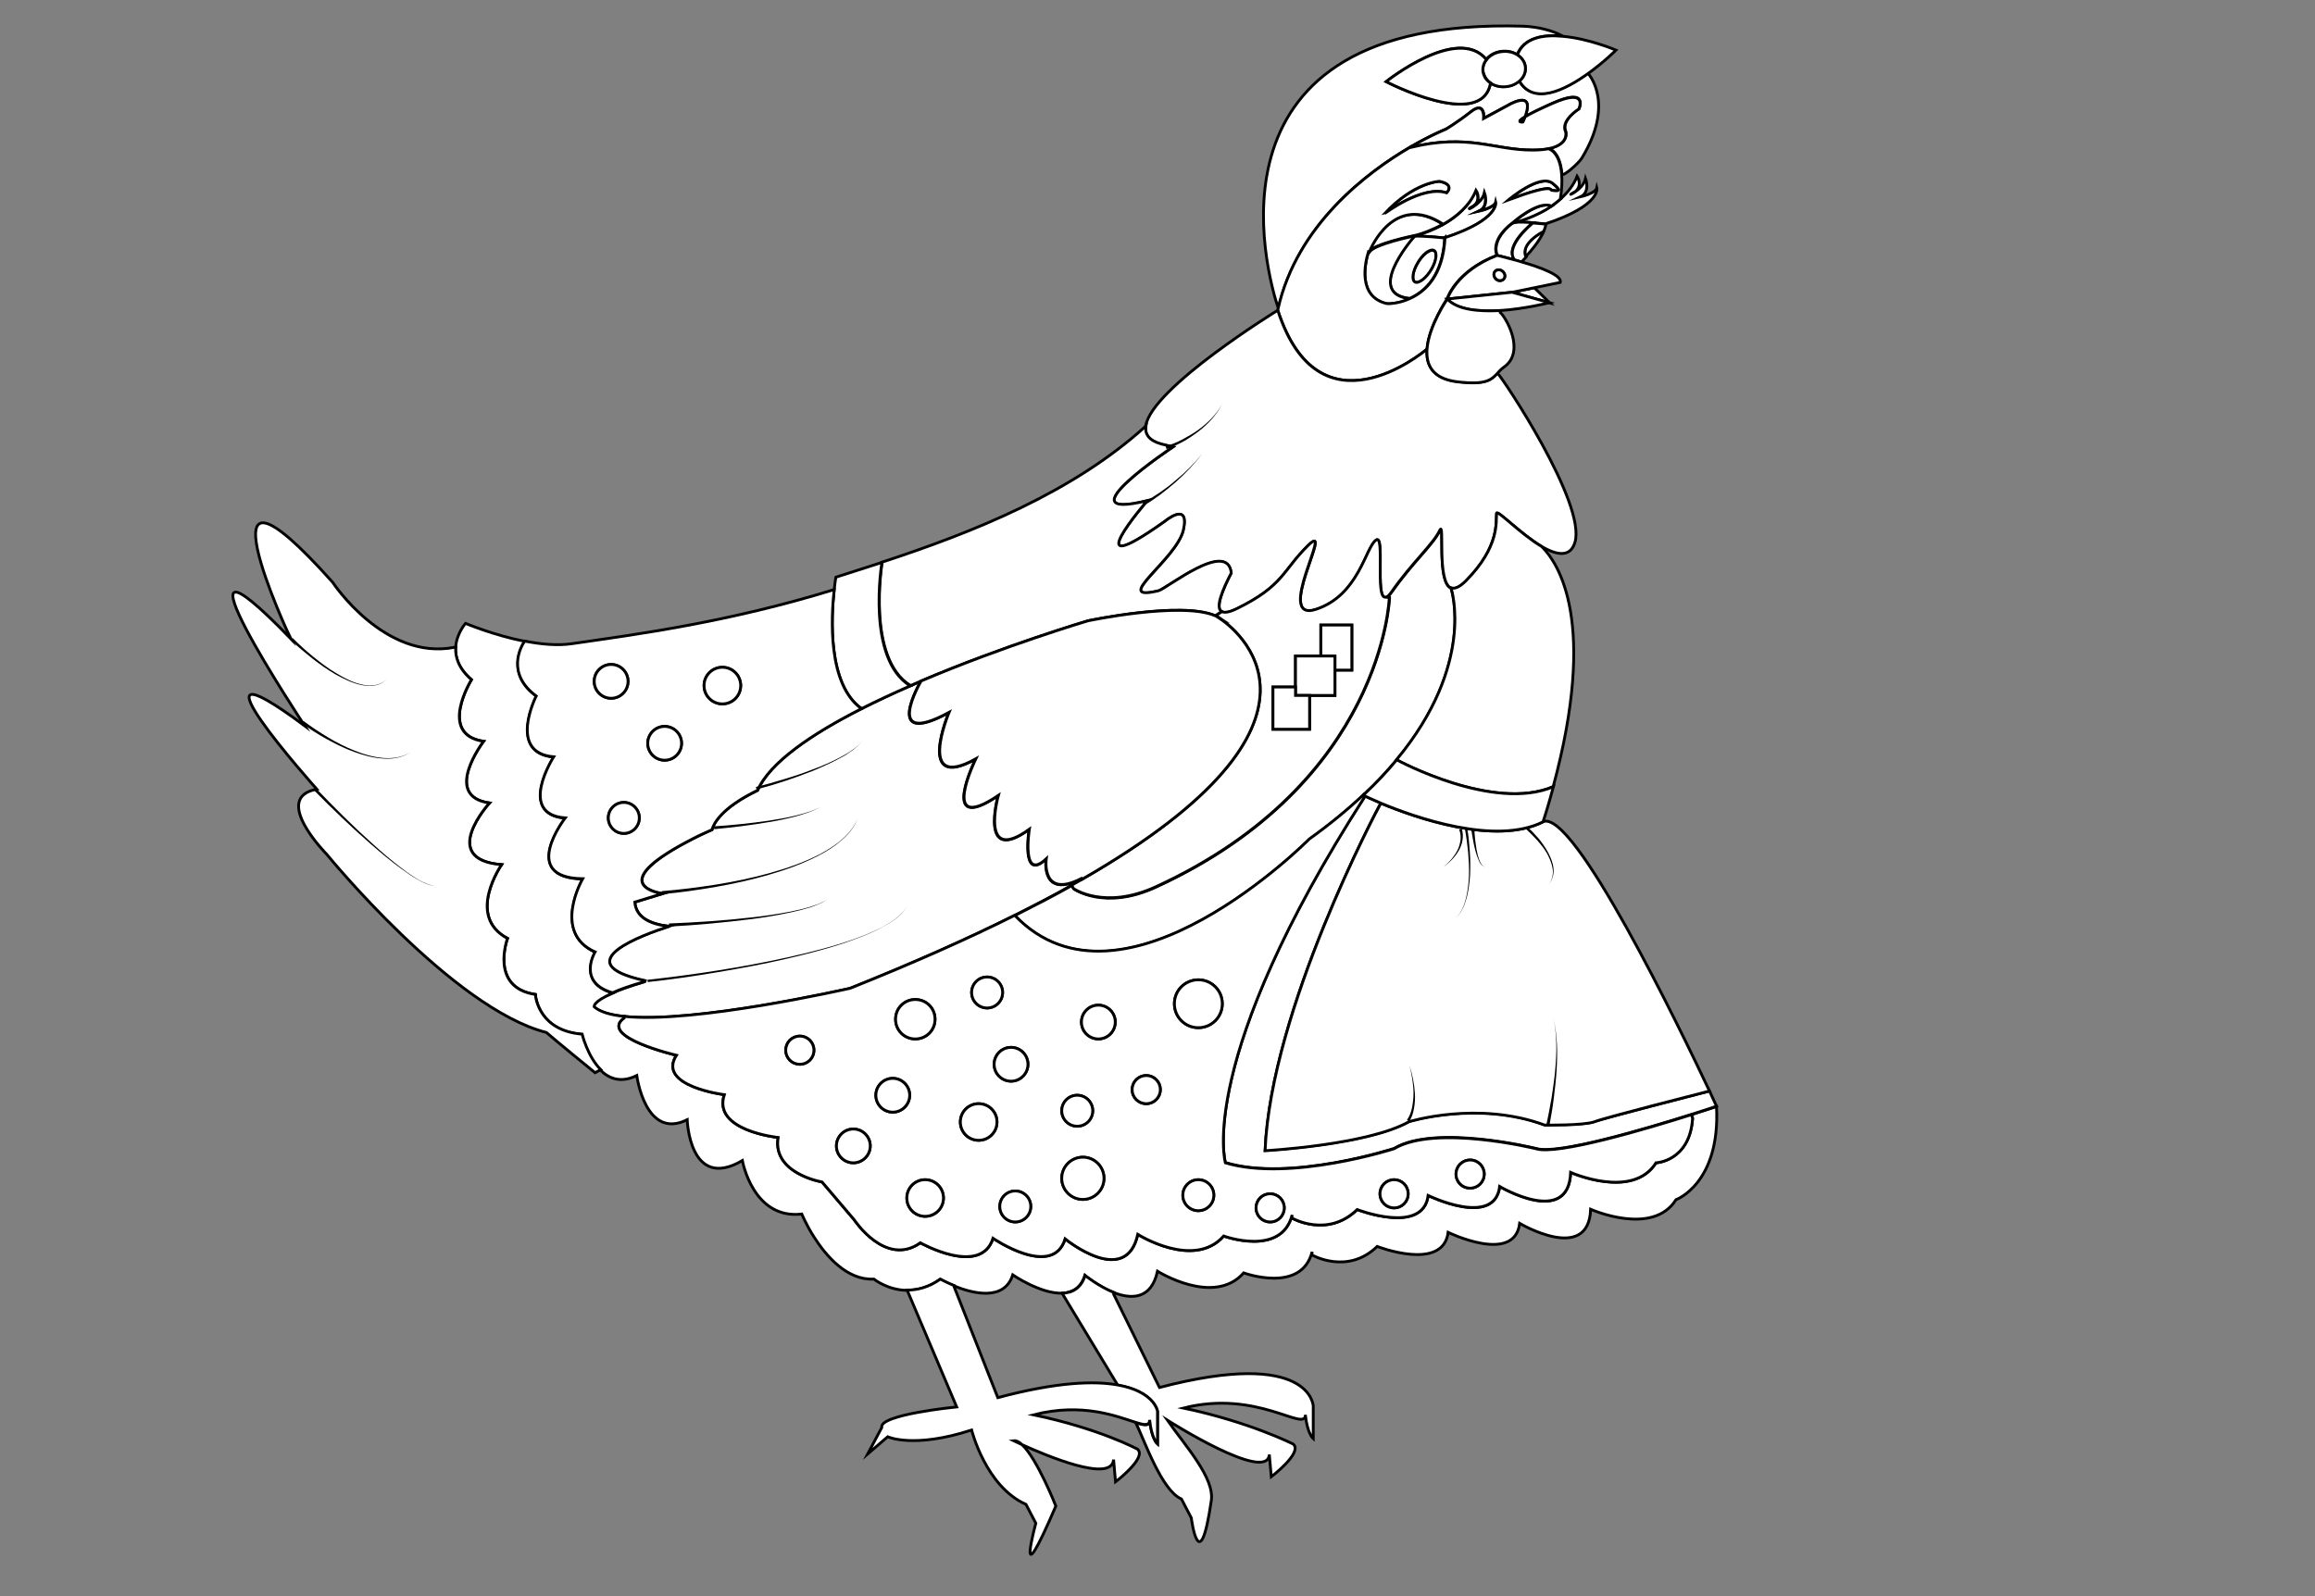 <?xml version="1.0" encoding="utf-8"?>
<!-- Generator: Adobe Illustrator 15.0.0, SVG Export Plug-In . SVG Version: 6.00 Build 0)  -->
<!DOCTYPE svg PUBLIC "-//W3C//DTD SVG 1.1//EN" "http://www.w3.org/Graphics/SVG/1.1/DTD/svg11.dtd">
<svg version="1.1" id="layer_x5F_www.ABC-color.com"
	 xmlns="http://www.w3.org/2000/svg" xmlns:xlink="http://www.w3.org/1999/xlink" x="0px" y="0px" width="822px" height="567px"
	 viewBox="0 0 822 567" enable-background="new 0 0 822 567" xml:space="preserve">
<rect x="0" y="0" width="822" height="567" fill="#808080" stroke="none"/>
<path fill="#FFFFFF" stroke="#000000" stroke-miterlimit="10" d="M541.8,91.1c-2.1-4.8,6.102-8.9,6.102-8.9l0.198,0.1
	C546.6,85.6,543.7,89.1,541.8,91.1L541.8,91.1z"/>
<polygon fill="#FFFFFF" stroke="#000000" stroke-miterlimit="10" points="550.3,107.6 536.9,103.8 544.8,102.2 "/>
<path fill="#FFFFFF" stroke="#000000" stroke-miterlimit="10" d="M544.3,79.1c-2.5-0.2-5.2-0.3-6.6-0.1c1.898-0.5,7.8-2.2,13.3-5.9
	c1.2-0.8,2.3-1.7,3.4-2.7c2.3-2.1,4.398-4.7,5.6-7.8c0,0,1.8,2.7-0.1,4.9c-0.302,0.4-0.7,0.7-1.2,0.9c-3.5,1.9,3.398-0.7,4.3-5
	c0,0,1.8,4.8-1.8,6.5c0,0,5.398-1.2,5.8-3.2c0,0,1.7,6.2-18.2,12.8C549,79.6,546.8,79.3,544.3,79.1z"/>
<path fill="#FFFFFF" stroke="#000000" stroke-miterlimit="10" d="M537.7,79c1.398-0.2,4.2-0.1,6.6,0.1c-0.5,0.4-9.7,7.9-6.8,12.7
	l-0.1,0.4c-3.302-0.9-5.802-1.5-5.802-1.5c-2.198-6.1,5.5-11.5,5.5-11.5s0,0,0.102,0C537.3,79.1,537.5,79.1,537.7,79L537.7,79z"/>
<path fill="#FFFFFF" stroke="#000000" stroke-miterlimit="10" d="M537.1,79.2c0,0,9.102-8.2,13.9-6c-5.5,3.7-11.4,5.4-13.3,5.9l0,0
	c-0.2,0-0.4,0.1-0.5,0.1C537.1,79.2,537.1,79.2,537.1,79.2z"/>
<path fill="#FFFFFF" stroke="#000000" stroke-miterlimit="10" d="M547.9,82.3c0,0-8.2,4.1-6.102,8.9l0.102,0.1
	c-1,1.1-1.7,1.8-1.7,1.8c-1-0.3-1.9-0.6-2.8-0.8l0.1-0.4c-2.8-4.8,6.3-12.3,6.8-12.7c2.5,0.2,4.602,0.4,4.602,0.4
	c-0.102,0.9-0.4,1.8-0.9,2.8L547.9,82.3z"/>
<path fill="#FFFFFF" stroke="#000000" stroke-miterlimit="10" d="M551.3,65.1c4.5,3.6,0.5,2.5-0.3,2.5s1.1-2.7-15.4,3.4
	C535.6,71.1,546.8,61.5,551.3,65.1z"/>
<path fill="#FFFFFF" stroke="#000000" stroke-miterlimit="10" d="M512.9,84.5c0,0-7.602-0.8-10.7-0.6c0.1-0.1,0.1-0.1,0.1-0.1l0,0
	c0.2,0,0.4-0.1,0.7-0.2c0.1,0,0.1,0,0.1,0c2.102-0.6,5.602-1.8,9.2-3.8l0,0c4.602-2.6,9.4-6.5,11.7-12.1c0,0,1.8,2.7-0.1,4.9
	c-0.301,0.4-0.7,0.7-1.2,0.9c-3.5,1.9,3.399-0.7,4.3-5c0,0,1.8,4.8-1.8,6.5c0,0,5.399-1.2,5.8-3.2c0,0,1.7,6.2-18,12.7H512.9z"/>
<path fill="#FFFFFF" stroke="#000000" stroke-miterlimit="10" d="M491.6,75.9c10.4-11.2,19.5-11.5,19.5-11.5
	c5.7,1.1,2.602,4.1,2.602,4.1C505.1,65.6,491.6,75.9,491.6,75.9z"/>
<path fill="#FFFFFF" stroke="#000000" stroke-miterlimit="10" d="M486,89.5c0.4-1,8.7-21.3,26.2-9.9v0.1l0,0
	c-3.602,2-7.102,3.2-9.2,3.8c0,0,0,0-0.1,0C501.6,83.8,487.7,86.6,486,89.5z"/>
<path fill="#FFFFFF" stroke="#000000" stroke-miterlimit="10" d="M509.1,89c1.4,0.6,1,3.6-0.8,6.7c-1.8,3.1-4.398,5.1-5.8,4.5
	c-1.4-0.6-1-3.6,0.8-6.7S507.7,88.4,509.1,89z"/>
<path fill="#FFFFFF" stroke="#000000" stroke-miterlimit="10" d="M508.3,95.6c1.8-3.1,2.102-6.1,0.8-6.7c-1.398-0.6-4,1.4-5.8,4.6
	c-1.8,3.1-2.1,6.1-0.8,6.7C503.8,100.8,506.5,98.7,508.3,95.6z M502.1,83.9c3.2-0.2,10.7,0.6,10.7,0.6c0.102,0,0.102,0,0.2-0.1
	c-0.7,13.4-6.9,19.1-12.4,21.6C484.8,104.4,500.5,85.8,502.1,83.9z"/>
<path fill="#FFFFFF" stroke="#000000" stroke-miterlimit="10" d="M541.5,41.5c1.1-3,2.4-8.2-4.8-4.8l-9.8,5.3c0,0,0.5-6.3-4.5-2.4
	c-5,4-8.9,6.2-8.9,6.2s-5.3,2.1-12.7,6.4c-15.398,9-40.2,27.7-46.898,57.4C449.6,96.6,424.3,5.9,540.8,9.3
	c5.4,0.2,10.602,1.6,14.102,3.5c-7-0.6-13.802,0.6-16.2,6.6c-2-1.3-4.7-1.6-7.3-0.8c-1.5,0.5-2.802,1.4-3.7,2.5
	C517.6,8.7,492.2,29,492.2,29s33.7,17.5,37,0.7l0.1-0.2c2,1.3,4.7,1.7,7.3,0.8c1.102-0.4,2.102-0.9,2.802-1.6
	c5.1,8.6,16.198,3.2,24.398-2.7c0.5,0.5,9.602,10.8-2.1,30.1c-1.3,2.1-6.7,6.7-7.102,5.8l0,0c-0.6-8.1-4.5-9.1-4.5-9.1v-0.1
	c7.302-1.6,5.9-6,5.9-6c-1.9-4,4.7-8.1,4.7-8.1s3.5-7.7-9.3-2C546.1,39,543.1,40.5,541.5,41.5z"/>
<path fill="#FFFFFF" stroke="#000000" stroke-miterlimit="10" d="M541.5,41.5c-3.6,2.2-0.8,1.8-0.8,1.8S541.1,42.6,541.5,41.5
	c1.6-1,4.6-2.5,9.8-4.8c12.9-5.7,9.3,2,9.3,2s-6.6,4.1-4.698,8.1c0,0,1.398,4.4-5.9,6c-1.5,0.3-3.4,0.5-5.7,0.5
	c-13.6,0.1-22.8-6-43.6-0.9v-0.1C508.1,48,513.4,45.9,513.4,45.9s3.899-2.3,8.899-6.2c5-4,4.5,2.4,4.5,2.4l9.8-5.3
	C543.9,33.3,542.6,38.5,541.5,41.5z"/>
<path fill="#FFFFFF" stroke="#000000" stroke-miterlimit="10" d="M540.7,43.3c0,0-2.8,0.3,0.8-1.8C541.1,42.6,540.7,43.3,540.7,43.3
	z"/>
<path fill="#FFFFFF" stroke="#000000" stroke-miterlimit="10" d="M554.9,12.9c9.3,0.8,18.898,4.9,18.898,4.9s-4.3,4.3-9.898,8.3
	c-8.2,5.9-19.302,11.4-24.4,2.7c2-1.7,2.7-4.3,1.7-6.6c-0.5-1.1-1.4-2-2.4-2.7C541.1,13.4,547.9,12.2,554.9,12.9z"/>
<path fill="#FFFFFF" stroke="#000000" stroke-miterlimit="10" d="M237.4,329L237.4,329c-7-0.9-11.6-3.4-12-8.6c0,0,3.5-1.102,9.8-3
	c-3.5-0.602-19.3-4.102,11-19.602c2.2-1.1,4.4-2.199,6.6-3.1c0.5-2,3.1-7.602,16.2-14l0,0c4.3-9.9,19.1-20,36.9-29
	c5.6-2.8,11.4-5.6,17.3-8.1c1.2-0.5,2.5-1.1,3.7-1.6v0.1c0,0-14,24,10,11c0,0-12,28.5,9.5,16.5c0,0-13.5,27.5,8,13
	c-0.2,0.7-6.7,24.799,11,12c0,0-3,19,6,10.5c0,0-2,14.5,12.5,7l0.199,0.301c-1.199,0.699-2.399,1.398-3.699,2.1
	c-6.2,3.5-12.9,7-20.301,10.7C343.7,333.4,324.4,342,301.7,351.1l0,0c-1.5,0.301-55.4,12.601-80.3,9.899
	c-4.9-0.5-8.6-1.601-10.7-3.399c0,0-0.7-1.801,6.6-4.899c2.7-1.101,6.4-2.5,11.5-4l0.1-0.3C200,341.9,229.3,331.6,237.4,329z"/>
<path fill="#FFFFFF" stroke="#000000" stroke-miterlimit="10" d="M515.3,208.9v0.3c0,0,8.9,26.6-19.398,60.7
	c-3.302,4-7.2,8.2-11.7,12.4c-5.5,5.2-11.9,10.5-19.3,15.8c0,0-66.301,67.102-104.602,27.102c7.3-3.7,14.101-7.2,20.3-10.7l0.7,1.2
	c0,0,10.9,7.8,29.101-0.602c80.8-37.1,83-102.8,83-102.8l-1.5-0.1c0.6,0,1.3-0.6,2.398-2.1c7.2-10.3,14.602-16.7,17-21.7
	C513.1,184.3,510,206.9,515.3,208.9z"/>
<path fill="#FFFFFF" stroke="#000000" stroke-miterlimit="10" d="M501.6,84c-0.198,0-0.398,0.1-0.5,0.1
	C501.2,84.1,501.4,84,501.6,84z M502.3,83.8L502.3,83.8c-0.2,0.1-0.398,0.1-0.6,0.2c0.1,0,0.3,0,0.5,0
	c-1.602,1.8-17.4,20.5-1.4,22.1c-4.5,2-8.5,1.8-8.5,1.8c-10.2-2.5-7.7-14.1-6.398-18.4l0.3,0.1l0,0c1.7-2.9,15.6-5.7,16.898-6
	C502.7,83.7,502.5,83.7,502.3,83.8z"/>
<path fill="#FFFFFF" stroke="#000000" stroke-miterlimit="10" d="M551,67.6c0.8,0,4.8,1.1,0.3-2.5S535.6,71,535.6,71
	C552.1,64.9,550.3,67.6,551,67.6z M500.7,106c5.5-2.5,11.7-8.2,12.398-21.6c19.7-6.5,18-12.7,18-12.7c-0.398,2-5.8,3.2-5.8,3.2
	c3.602-1.7,1.8-6.5,1.8-6.5c-0.898,4.3-7.8,6.9-4.3,5c0.5-0.3,0.8-0.6,1.2-0.9c1.9-2.2,0.1-4.9,0.1-4.9
	c-2.3,5.6-7.1,9.5-11.698,12.1v-0.1c-17.5-11.4-25.802,8.9-26.2,9.9l0,0l-0.3-0.1c-1.302,4.2-3.802,15.9,6.398,18.4
	C492.2,107.9,496.2,108.1,500.7,106z M506.7,124c-1.7,1.4-38.2,31.7-53-13.8c0-0.2,0.1-0.4,0.1-0.5l0,0
	c6.7-29.7,31.5-48.4,46.9-57.4v0.1c20.7-5.1,29.898,1,43.6,0.9c2.3,0,4.2-0.2,5.7-0.5v0.1c0,0,3.9,1,4.5,9.1
	c0.2,2.2,0.1,4.9-0.4,8.3l0.2,0.2c-1.1,1-2.3,1.9-3.398,2.7c-4.802-2.2-13.9,6-13.9,6s-7.8,5.4-5.5,11.5
	c-14.7,5.6-17.7,15.5-17.7,15.5S507.3,115.8,506.7,124z M513.7,68.5c0,0,3.1-3-2.602-4.1c0,0-9.1,0.3-19.5,11.5
	C491.6,75.9,505.1,65.6,513.7,68.5z"/>
<path fill="#FFFFFF" stroke="#000000" stroke-miterlimit="10" d="M190.1,353.2c-16.4-2.4-9.9-19.9-9.9-19.9
	c-14.9-7.899-2.1-26.2-2.1-26.2c-22.7-1.8-4.3-21.898-4.3-21.898c-17-2.4-2.1-21.9-2.1-21.9c-16.3-2.4-4.3-21.9-4.3-21.9
	c-4.7-4-5.9-8.1-5.6-11.5c0.3-4.9,3.5-8.5,3.5-8.5s9.9,4.2,21.1,6.4l0,0c-1.3,2-6.7,11.5,4.1,19.5c0,0-10.3,20.2,6.2,21.6
	c0,0-13.1,20.4,4.1,21.701c0,0-16.6,21.199,6.2,21.601c0,0-11.1,19,4.4,26c0,0-6.6,10.8,6.2,14.5l0,0c-7.4,3.2-6.6,4.899-6.6,4.899
	c2.1,1.801,5.8,2.899,10.7,3.399l-0.1,0.601c-9.2,6.699,18.6,13.199,18.6,13.199c-7.1,10.9,17,14,17,14
	c-4.3,12.8,19.1,15.2,19.1,15.2c-2.1,12.8,15.6,15.8,15.6,15.8l11.4,13.4c0,0,11.2,16.898,23.5,8.2c0,0,21.5,12.1,25.8-1.602
	c0,0,21.2,14.5,25.601,0.2c0,0,21.6,17.6,25.8-1.6c0,0,20,12.6,30.5,0.6c0,0,20.5,7.5,24.3-7.5l-0.1,1.1c0,0,12.6,7.302,23.2-3
	c0,0,23.398,9.102,25.198-5c0,0,23.602,11.602,25.4-3.198c0,0,24.5,14.6,25.2-5c0,0,22,9.8,30.3-3.4c0,0,11.9-0.5,13-15.8
	l-0.4-1.301c5.4-1.699,8.9-2.899,8.9-2.899c1.4,27.4-14.4,33.101-14.4,33.101c-8.3,13.199-30.3,3.399-30.3,3.399
	c-0.7,19.5-25.2,5-25.2,5c-1.8,14.7-25.398,3.2-25.398,3.2c-1.8,14.1-25.2,5-25.2,5c-10.602,10.3-23.2,3-23.2,3l0.101-1.102
	c-3.801,15-24.301,7.5-24.301,7.5c-10.6,12-30.6-0.6-30.6-0.6c-2.2,10.1-9.3,10-15.5,7.6c-5.5-2.1-10.3-6.1-10.3-6.1
	c-1.4,4.5-4.5,6.1-8,6.3c-7.7,0.3-17.601-6.5-17.601-6.5c-3,9.5-14.3,6.602-20.899,3.9c-2.9-1.2-4.9-2.3-4.9-2.3
	c-4.2,3-8.2,3.898-11.8,3.898c-6.9-0.1-11.7-4-11.7-4c-9.5,0.5-16.9-8.1-21.3-15c-2.8-4.398-4.3-8.1-4.3-8.1
	c-17.4,2-21.1-19-21.1-19c-18.8,11-19.6-14.5-19.6-14.5c-14.9,7.398-17.9-15.7-17.9-15.7c-5.7,2.8-9.9,1.101-13-2
	c-4.7-4.7-6.6-12.601-6.6-12.601C191.8,366.1,190.2,354.8,190.1,353.2z"/>
<path fill="#FFFFFF" stroke="#000000" stroke-miterlimit="10" d="M607,387.5c1.6,3.4,2.5,5.4,2.5,5.4s-3.5,1.199-8.9,2.898
	c-15.8,5-47.6,14.5-55.198,12.102c0,0-35.802-8.802-50.4,0c0,0-37,12-59.9,5c0,0-10.6-36.5,49.602-130.2c0,0,2.1,1,5.6,2.5
	c-1.3,2.399-39,73.2-41.1,123.398c0,0,36.398-2,51.1-10.3c0,0,24.4-7.6,48.2,1.2c0,0,14.1,0.2,17.7-1.2
	C569.8,397.1,603.1,388.5,607,387.5z"/>
<path fill="#FFFFFF" stroke="#000000" stroke-miterlimit="10" d="M301.9,351L301.9,351c22.7-9.1,42-17.7,58.4-25.9
	C398.6,365.1,464.9,298,464.9,298c7.398-5.3,13.8-10.6,19.3-15.8l0.5,0.6C424.5,376.5,435.1,413,435.1,413c22.9,6.9,59.9-5,59.9-5
	c14.7-8.8,50.4,0,50.4,0c7.5,2.4,39.398-7.1,55.198-12.1l0.4,1.3c-1,15.3-13,15.8-13,15.8c-8.3,13.2-30.3,3.4-30.3,3.4
	c-0.7,19.5-25.2,5-25.2,5c-1.8,14.698-25.399,3.198-25.399,3.198c-1.801,14.102-25.199,5-25.199,5c-10.602,10.302-23.2,3-23.2,3
	l0.1-1.1c-3.8,15-24.3,7.5-24.3,7.5c-10.6,12-30.5-0.6-30.5-0.6c-4.3,19.198-25.8,1.6-25.8,1.6c-4.4,14.3-25.601-0.2-25.601-0.2
	c-4.399,13.7-25.8,1.602-25.8,1.602c-12.399,8.8-23.5-8.2-23.5-8.2l-11.4-13.4c0,0-17.7-3-15.6-15.8c0,0-23.4-2.4-19.1-15.2
	c0,0-24.1-3-17-14c0,0-27.8-6.5-18.6-13.2l0.1-0.6C246.5,363.6,300.4,351.3,301.9,351z M527,417c0-2.8-2.2-5-5-5s-5,2.2-5,5
	s2.2,5,5,5S527,419.8,527,417z M500,424c0-2.8-2.2-5-5-5s-5,2.2-5,5s2.2,5,5,5S500,426.8,500,424z M456,429c0-2.8-2.2-5-5-5
	s-5,2.2-5,5s2.2,5,5,5S456,431.8,456,429z M434,356.5c0-4.7-3.8-8.5-8.5-8.5s-8.5,3.8-8.5,8.5s3.8,8.5,8.5,8.5S434,361.2,434,356.5z
	 M431,424.5c0-3-2.5-5.5-5.5-5.5s-5.5,2.5-5.5,5.5s2.5,5.5,5.5,5.5S431,427.5,431,424.5z M412,387c0-2.8-2.2-5-5-5s-5,2.2-5,5
	s2.2,5,5,5S412,389.8,412,387z M396,363c0-3.3-2.7-6-6-6s-6,2.7-6,6s2.7,6,6,6S396,366.3,396,363z M392,418.5c0-4.1-3.4-7.5-7.5-7.5
	s-7.5,3.4-7.5,7.5s3.4,7.5,7.5,7.5S392,422.6,392,418.5z M388,394.5c0-3-2.5-5.5-5.5-5.5s-5.5,2.5-5.5,5.5s2.5,5.5,5.5,5.5
	S388,397.5,388,394.5z M366,428.5c0-3-2.5-5.5-5.5-5.5s-5.5,2.5-5.5,5.5s2.5,5.5,5.5,5.5S366,431.5,366,428.5z M365,378
	c0-3.3-2.7-6-6-6s-6,2.7-6,6s2.7,6,6,6S365,381.3,365,378z M356,352.5c0-3-2.5-5.5-5.5-5.5s-5.5,2.5-5.5,5.5s2.5,5.5,5.5,5.5
	S356,355.5,356,352.5z M354,398.5c0-3.6-2.9-6.5-6.5-6.5s-6.5,2.9-6.5,6.5s2.9,6.5,6.5,6.5S354,402.1,354,398.5z M335,425.5
	c0-3.6-2.9-6.5-6.5-6.5s-6.5,2.9-6.5,6.5s2.9,6.5,6.5,6.5S335,429.1,335,425.5z M332,362c0-3.9-3.1-7-7-7s-7,3.1-7,7s3.1,7,7,7
	S332,365.9,332,362z M323,389c0-3.3-2.7-6-6-6s-6,2.7-6,6s2.7,6,6,6S323,392.3,323,389z M309,407c0-3.3-2.7-6-6-6s-6,2.7-6,6
	s2.7,6,6,6S309,410.3,309,407z M289,373c0-2.8-2.2-5-5-5s-5,2.2-5,5s2.2,5,5,5S289,375.8,289,373z"/>
<path fill="#FFFFFF" stroke="#000000" stroke-miterlimit="10" d="M607,387.5c-3.9,1-37.3,9.5-40.8,10.9
	c-3.7,1.398-17.7,1.198-17.7,1.198c-23.8-8.8-48.2-1.198-48.2-1.198c-14.7,8.3-51.1,10.3-51.1,10.3
	c2.1-50.2,39.8-121.101,41.1-123.4c12,5,40.5,15.101,57.5,6.601C558.6,286.6,596.8,365.9,607,387.5z"/>
<path fill="#FFFFFF" stroke="#000000" stroke-miterlimit="10" d="M406.8,151.3c2.101-13.6,46.9-41.1,46.9-41.1
	c14.7,45.5,51.3,15.2,53,13.8c-0.4,5.5,1.898,10.5,10.7,11.5c10,1.2,12.1-0.6,14.1-2.8l0.4,0.1c1.3,0.9,31.6,46.2,27.3,59.9
	c-1.7,5.5-6.602,4.4-11.8,1.4c-7.602-4.5-15.9-13.3-16-11.7c-0.302,2.7,1.3,11.6-10.9,24c-2.3,2.3-4,2.9-5.2,2.5
	c-5.3-2-2.2-24.6-4.1-20.5c-2.4,5-9.802,11.4-17,21.7c-1,1.5-1.802,2.1-2.4,2.1c-3.5,0,0-22.7-3.2-20.3
	c-3.699,2.7-6.1,19.6-21.3,24.6s6.7-31.9-2.7-22.8c-9.3,9.1-8.8,14.4-25.5,22.6c-2.699,1.3-4.3,1.6-5.3,1
	c-2.399-1.3,0.3-7.8,3.3-13.7c-1.3-12-23.1,5.7-25.8,6.3c-17.399,4.2,6.5-11.1,8.8-21.6c2.301-10.5-6.5-3.1-6.5-3.1
	c-32.899,23.5-6.3-7.3-6.3-7.3c-31,7.6,9.102-19.1,9.102-19.1l-4.102-1C407.9,156.6,406.4,154.3,406.8,151.3z"/>
<path fill="#FFFFFF" stroke="#000000" stroke-miterlimit="10" d="M544.8,102.2l-7.8,1.6l-23.1,2.4c0,0,3.1-9.9,17.698-15.5
	c0,0,2.5,0.6,5.802,1.5c0.898,0.2,1.8,0.5,2.8,0.8c6.6,1.9,14.6,4.8,13.8,7.3L544.8,102.2z M533.1,99.6c1-0.3,1.5-1.3,1.102-2.3
	c-0.4-1-1.5-1.6-2.5-1.4c-1,0.3-1.5,1.3-1.102,2.3C531,99.3,532.1,99.9,533.1,99.6z"/>
<path fill="#FFFFFF" stroke="#000000" stroke-miterlimit="10" d="M547.4,194.1c6,5.9,19.898,26.8,4.1,85.3
	c-21.3,9.1-55.4-9.4-55.4-9.4l-0.198-0.2c28.198-34,19.398-60.7,19.398-60.7v-0.3c1.2,0.4,2.9-0.2,5.2-2.5
	c12.2-12.3,10.6-21.2,10.9-24C531.5,180.8,539.8,189.6,547.4,194.1z"/>
<path fill="#FFFFFF" stroke="#000000" stroke-miterlimit="10" d="M536.9,103.8l13.3,3.7c0,0-8.602,2.2-17.602,2.8
	c-7.5,0.5-15.198-0.2-18.8-4.1L536.9,103.8z"/>
<path fill="#FFFFFF" stroke="#000000" stroke-miterlimit="10" d="M490.4,285.3c-3.5-1.5-5.602-2.5-5.602-2.5l-0.5-0.6
	c4.5-4.2,8.3-8.3,11.7-12.4l0.2,0.2c0,0,34.1,18.5,55.398,9.4c-1.1,4-2.3,8.2-3.698,12.5C530.9,300.4,502.4,290.3,490.4,285.3z"/>
<path fill="#FFFFFF" stroke="#000000" stroke-miterlimit="10" d="M527.8,21.2c0.9-1.1,2.102-2,3.7-2.5c2.6-0.8,5.3-0.5,7.3,0.8
	c1.102,0.7,1.9,1.6,2.4,2.7c1,2.3,0.3,4.9-1.7,6.6c-0.8,0.7-1.7,1.2-2.8,1.6c-2.602,0.8-5.3,0.5-7.3-0.8c-1-0.7-1.802-1.6-2.302-2.7
	C526.1,24.9,526.5,22.8,527.8,21.2z"/>
<path fill="#FFFFFF" stroke="#000000" stroke-miterlimit="10" d="M506.7,124c0.6-8.2,7.2-17.8,7.2-17.8c3.6,3.9,11.398,4.5,18.8,4.1
	v0.7c1.5,1,9.398,13.7,1.3,19.4c-1.1,0.8-1.8,1.6-2.5,2.4c-2.1,2.2-4.1,4-14.1,2.8C508.6,134.5,506.3,129.6,506.7,124z"/>
<path fill="#FFFFFF" stroke="#000000" stroke-miterlimit="10" d="M534.2,97.3c0.398,1-0.102,2.1-1.102,2.3c-1,0.3-2.1-0.4-2.5-1.4
	c-0.398-1,0.102-2.1,1.102-2.3C532.7,95.6,533.8,96.3,534.2,97.3z"/>
<path fill="#FFFFFF" stroke="#000000" stroke-miterlimit="10" d="M529.3,29.5l-0.1,0.2c-3.3,16.8-37-0.7-37-0.7
	s25.398-20.3,35.6-7.8c-1.3,1.6-1.7,3.8-0.8,5.7C527.4,28,528.3,28.9,529.3,29.5z"/>
<circle fill="#FFFFFF" stroke="#000000" stroke-miterlimit="10" cx="522" cy="417" r="5"/>
<circle fill="#FFFFFF" stroke="#000000" stroke-miterlimit="10" cx="495" cy="424" r="5"/>
<path fill="#FFFFFF" stroke="#000000" stroke-miterlimit="10" d="M491.8,212.1l1.5,0.1c0,0-2.1,65.7-83,102.8
	c-18.2,8.3-29.1,0.6-29.1,0.6l-0.7-1.199c1.2-0.699,2.5-1.399,3.7-2.101c98.6-56.7,53.898-89.5,48.5-92.9c0.2,0.1,0.5,0.3,0.8,0.4
	c-0.6-0.4-1.3-0.8-2-1.1l2.3-1.5c0.9,0.5,2.602,0.3,5.3-1c16.801-8.2,16.2-13.5,25.5-22.6c9.301-9.1-12.5,27.8,2.7,22.8
	s17.5-21.9,21.3-24.6C491.8,189.4,488.3,212.1,491.8,212.1z M480,238v-16h-11v10.7v0.3h-9v11h-8v15h13v-12h9v-9H480z"/>
<polygon fill="#FFFFFF" stroke="#000000" stroke-miterlimit="10" points="480,222 480,238 474,238 474,233 469,233 469,232.7 
	469,222 "/>
<polygon fill="#FFFFFF" stroke="#000000" stroke-miterlimit="10" points="465,247 460,247 460,244 460,233 469,233 474,233 474,238 
	474,247 "/>
<path fill="#FFFFFF" stroke="#000000" stroke-miterlimit="10" d="M466.3,499.4V511c0,0-2.1-1.8-2.8-8.5c0,6.4-17-9.1-43.3-2.4
	c23.398,4.9,39,12.802,39,12.802c3.5,3-7.8,11.6-7.8,11.6l-0.7-7.9c-0.7,10.399-36.2-12.2-36.2-12.2c6.5,9.3,16.8,20.5,15.6,28.6
	c-4.198,28.7-7.1,6.1-7.1,6.1l-3.5-6.698c-7-3-13.1-20.7-16.2-27.102c3.2,1,4.9,1.3,4.9-0.898c0.7,6.698,2.8,8.5,2.8,8.5V501.3
	c0,0-1-7-14.1-9.3L377.3,459.6v-0.3c3.5-0.1,6.601-1.8,8-6.3c0,0,4.8,3.9,10.3,6.1l-0.199,0.5l16.299,33.2
	C465.6,478.7,466.3,499.4,466.3,499.4z"/>
<polygon fill="#FFFFFF" stroke="#000000" stroke-miterlimit="10" points="465,247 465,259 452,259 452,244 460,244 460,247 "/>
<circle fill="#FFFFFF" stroke="#000000" stroke-miterlimit="10" cx="451" cy="429" r="5"/>
<path fill="#FFFFFF" stroke="#000000" stroke-miterlimit="10" d="M433.8,217.2l-2.3,1.5c-12-5.3-45.2,1.8-45.2,1.8
	s-29.7,8.8-59.3,21.4c-1.2,0.5-2.5,1.1-3.7,1.6c-15.7-9.6-10.1-43.5-10.1-43.5l-0.101-0.3c32.9-10.8,67.801-24.8,93.801-48.4
	c-0.5,2.9,1.1,5.2,5.5,6.4l4.1,1c0,0-40.1,26.7-9.1,19.1c0,0-26.601,30.7,6.3,7.3c0,0,8.8-7.3,6.5,3.1c-2.4,10.5-26.2,25.8-8.8,21.6
	c2.8-0.7,24.5-18.3,25.8-6.3C434.1,209.4,431.4,215.9,433.8,217.2z"/>
<path fill="#FFFFFF" stroke="#000000" stroke-miterlimit="10" d="M432.5,219.3c-0.1,0-0.2-0.1-0.2-0.1S432.4,219.2,432.5,219.3z
	 M432.7,219.4c-0.102,0-0.102-0.1-0.2-0.1C432.5,219.3,432.6,219.4,432.7,219.4z M354.5,282.5c-21.5,14.5-8-13-8-13
	C325,281.5,337,253,337,253c-24,13-10-11-10-11v-0.1c29.6-12.6,59.3-21.4,59.3-21.4s33.2-7,45.2-1.8c0.8,0.3,1.4,0.7,2,1.1
	c-0.3-0.2-0.6-0.3-0.8-0.4c5.398,3.4,50.1,36.2-48.5,92.9L384,312c-14.5,7.5-12.5-7-12.5-7c-9,8.5-6-10.5-6-10.5
	C347.8,307.3,354.3,283.2,354.5,282.5z"/>
<path fill="#FFFFFF" stroke="#000000" stroke-miterlimit="10" d="M425.5,348c4.7,0,8.5,3.8,8.5,8.5s-3.8,8.5-8.5,8.5
	s-8.5-3.8-8.5-8.5S420.8,348,425.5,348z"/>
<circle fill="#FFFFFF" stroke="#000000" stroke-miterlimit="10" cx="425.5" cy="424.5" r="5.5"/>
<path fill="#FFFFFF" stroke="#000000" stroke-miterlimit="10" d="M396.9,491.9c13,2.3,14.1,9.3,14.1,9.3v11.6c0,0-2.1-1.8-2.8-8.5
	c0,2.102-1.7,1.9-4.9,0.9c-6.399-2-18.8-7.2-36.3-2.7c23.4,4.9,36.9,12.2,36.9,12.2c3.5,3-7.801,11.6-7.801,11.6l-0.699-7.898
	c-0.601,8.5-24.101-1.5-32.5-5.302c-1-1-2-1.5-2.9-1.398c0,0,1.1,0.5,2.9,1.398c5.399,5,12,21.802,12,21.802
	c-14.9,34.698-7.101,6.1-7.101,6.1l-3.5-6.7C350,528,345,507.9,345,507.9c-20.6,6.698-29.8,2.398-29.8,2.398L308.1,516.4l5-9.4
	c-1.1-4.6,26.601-7.3,26.601-7.3L322.1,458.2c3.5,0,7.601-0.9,11.801-3.9c0,0,2,1.102,4.899,2.3l-0.1,0.2l15.6,39.602
	C375.3,490.8,388.6,490.4,396.9,491.9z"/>
<circle fill="#FFFFFF" stroke="#000000" stroke-miterlimit="10" cx="407" cy="387" r="5"/>
<path fill="#FFFFFF" stroke="#000000" stroke-miterlimit="10" d="M390,357c3.3,0,6,2.7,6,6s-2.7,6-6,6s-6-2.7-6-6S386.7,357,390,357
	z"/>
<circle fill="#FFFFFF" stroke="#000000" stroke-miterlimit="10" cx="384.5" cy="418.5" r="7.5"/>
<circle fill="#FFFFFF" stroke="#000000" stroke-miterlimit="10" cx="382.5" cy="394.5" r="5.5"/>
<circle fill="#FFFFFF" stroke="#000000" stroke-miterlimit="10" cx="360.5" cy="428.5" r="5.5"/>
<path fill="#FFFFFF" stroke="#000000" stroke-miterlimit="10" d="M359,372c3.3,0,6,2.7,6,6s-2.7,6-6,6s-6-2.7-6-6S355.7,372,359,372
	z"/>
<circle fill="#FFFFFF" stroke="#000000" stroke-miterlimit="10" cx="350.5" cy="352.5" r="5.5"/>
<circle fill="#FFFFFF" stroke="#000000" stroke-miterlimit="10" cx="347.5" cy="398.5" r="6.5"/>
<circle fill="#FFFFFF" stroke="#000000" stroke-miterlimit="10" cx="328.5" cy="425.5" r="6.5"/>
<path fill="#FFFFFF" stroke="#000000" stroke-miterlimit="10" d="M325,355c3.9,0,7,3.1,7,7s-3.1,7-7,7s-7-3.1-7-7S321.1,355,325,355
	z"/>
<path fill="#FFFFFF" stroke="#000000" stroke-miterlimit="10" d="M317,383c3.3,0,6,2.7,6,6s-2.7,6-6,6s-6-2.7-6-6S313.7,383,317,383
	z"/>
<path fill="#FFFFFF" stroke="#000000" stroke-miterlimit="10" d="M296.2,209.4c0.3-2.8,0.6-4.4,0.6-4.4c5.3-1.7,10.7-3.4,16.2-5.2
	l0.1,0.3c0,0-5.6,33.9,10.101,43.5c-5.9,2.6-11.8,5.3-17.3,8.1C293.8,243,295.1,219.3,296.2,209.4z"/>
<path fill="#FFFFFF" stroke="#000000" stroke-miterlimit="10" d="M303,401c3.3,0,6,2.7,6,6s-2.7,6-6,6s-6-2.7-6-6S299.7,401,303,401
	z"/>
<path fill="#FFFFFF" stroke="#000000" stroke-miterlimit="10" d="M296.2,209.4c-1.1,9.9-2.4,33.7,9.7,42.3
	c-17.7,9-32.6,19.1-36.9,29l0,0c-13,6.3-15.6,11.899-16.2,14c-2.2,1-4.5,2-6.6,3.1c-30.4,15.5-14.5,19-11,19.601
	c-6.3,1.899-9.8,3-9.8,3c0.4,5.199,5,7.801,12,8.601v0.101c-8.2,2.601-37.4,12.899-8.3,19.199l-0.1,0.301c-5.2,1.5-8.9,2.801-11.5,4
	l0,0c-12.8-3.699-6.2-14.5-6.2-14.5c-15.5-6.899-4.4-26-4.4-26c-22.8-0.301-6.2-21.601-6.2-21.601c-17.2-1.3-4.1-21.7-4.1-21.7
	c-16.5-1.4-6.2-21.6-6.2-21.6c-10.8-8-5.5-17.5-4.1-19.5c5.7,1.1,11.7,1.7,16.9,0.9C226.1,225.3,258.6,221,296.2,209.4z M263,243.5
	c0-3.6-2.9-6.5-6.5-6.5s-6.5,2.9-6.5,6.5s2.9,6.5,6.5,6.5S263,247.1,263,243.5z M242,264c0-3.3-2.7-6-6-6s-6,2.7-6,6s2.7,6,6,6
	S242,267.3,242,264z M227,290.5c0-3-2.5-5.5-5.5-5.5s-5.5,2.5-5.5,5.5s2.5,5.5,5.5,5.5S227,293.5,227,290.5z M223,242
	c0-3.3-2.7-6-6-6s-6,2.7-6,6s2.7,6,6,6S223,245.3,223,242z"/>
<circle fill="#FFFFFF" stroke="#000000" stroke-miterlimit="10" cx="284" cy="373" r="5"/>
<circle fill="#FFFFFF" stroke="#000000" stroke-miterlimit="10" cx="256.5" cy="243.5" r="6.5"/>
<path id="www.ABC-color.com" fill="#FFFFFF" stroke="#000000" stroke-miterlimit="10" d="M236,258c3.3,0,6,2.7,6,6s-2.7,6-6,6
	s-6-2.7-6-6S232.7,258,236,258z"/>
<circle fill="#FFFFFF" stroke="#000000" stroke-miterlimit="10" cx="221.5" cy="290.5" r="5.5"/>
<path fill="#FFFFFF" stroke="#000000" stroke-miterlimit="10" d="M217,236c3.3,0,6,2.7,6,6s-2.7,6-6,6s-6-2.7-6-6S213.7,236,217,236
	z"/>
<path fill="#FFFFFF" stroke="#000000" stroke-miterlimit="10" d="M103.2,226.8c-0.7-1.4-35.7-76.7,14.9-20c0,0,18.4,28,43.3,23.1
	h0.4c-0.2,3.4,1,7.5,5.6,11.5c0,0-12.1,19.5,4.3,21.9c0,0-14.9,19.5,2.1,21.9c0,0-18.4,20.1,4.3,21.899c0,0-12.8,18.301,2.1,26.199
	c0,0-6.5,17.5,9.9,19.9c0.1,1.6,1.7,12.898,16.6,14.1c0,0,1.9,7.9,6.6,12.602l-2,1.1C199,371,194,366.7,194,366.7
	c-33.3-8.5-78-63.3-78-63.3S96.1,283.3,112.5,280.3c0,0-51.1-57.2-4.3-22.5C108.2,257.8,54.3,176.3,103.2,226.8z"/>
<g>
	<path d="M521,294.4c0.5,2.699,0.7,5.398,0.9,8.1c0.198,2.7,0.198,5.5,0.1,8.2c-0.2,2.7-0.5,5.399-1.2,8.1
		c-0.7,2.601-1.8,5.2-3.7,7.2c1.802-2,2.9-4.6,3.5-7.2c0.602-2.6,0.9-5.3,1-8c0.102-2.7-0.1-5.399-0.3-8.1c-0.3-2.7-0.6-5.4-1.1-8
		L521,294.4z"/>
</g>
<g>
	<path d="M519,294.3c0.5,1.4,0.5,2.8,0.3,4.101c-0.2,1.399-0.7,2.601-1.398,3.801c-1.302,2.3-3.302,4.199-5.4,5.8c2-1.7,3.8-3.7,5-6
		c0.6-1.2,0.9-2.399,1.1-3.7c0.102-1.199,0-2.6-0.5-3.6L519,294.3z"/>
</g>
<g>
	<path d="M523.5,294.5c0.1,2.4,0.4,4.9,0.8,7.3c0.2,1.2,0.5,2.4,0.9,3.5c0.2,0.601,0.5,1.101,0.8,1.601s0.8,1,1.4,1.101
		c-0.602-0.101-1.102-0.5-1.5-1c-0.4-0.5-0.7-1-0.9-1.601c-0.5-1.101-0.9-2.301-1.2-3.5c-0.6-2.399-1-4.801-1.398-7.301L523.5,294.5
		z"/>
</g>
<g>
	<path d="M542.3,293.6c1.5,1.4,2.8,2.801,4.102,4.301c1.198,1.5,2.398,3.199,3.3,4.899c0.898,1.7,1.7,3.601,1.898,5.601
		c0.2,2-0.3,4-1.6,5.601c1.2-1.601,1.6-3.601,1.3-5.5s-1.1-3.7-2-5.399c-1-1.699-2.2-3.199-3.5-4.699c-1.3-1.4-2.7-2.801-4.1-4.102
		L542.3,293.6z"/>
</g>
<g>
	<path d="M499.6,397.7c0.9-1.2,1.5-2.8,1.802-4.4c0.3-1.6,0.5-3.3,0.5-4.899c0-3.301-0.602-6.601-1.4-9.899c1,3.2,1.7,6.5,1.9,9.899
		c0.1,1.699,0,3.399-0.302,5.101c-0.3,1.7-0.698,3.3-1.8,4.9L499.6,397.7z"/>
</g>
<g>
	<path d="M549,399.9c0.7-3.2,1.3-6.5,1.9-9.801c0.5-3.301,1-6.601,1.3-9.899c0.3-3.3,0.5-6.601,0.398-9.9
		c-0.1-3.3-0.398-6.7-1.5-9.8c1.102,3.1,1.5,6.5,1.7,9.8s0.102,6.7-0.1,10s-0.601,6.601-1,9.9c-0.4,3.299-1,6.6-1.601,9.898
		L549,399.9z"/>
</g>
<g>
	<path d="M268.4,279.5c3.4-0.8,6.8-1.8,10.1-2.8c3.4-1,6.7-2.1,10-3.4c3.3-1.2,6.5-2.6,9.6-4.2c1.5-0.8,3.1-1.7,4.5-2.7
		s2.8-2.1,3.9-3.5c-1.1,1.4-2.4,2.5-3.8,3.6c-1.4,1-2.9,2-4.5,2.8c-3.1,1.7-6.3,3.1-9.6,4.5c-3.3,1.3-6.6,2.5-9.9,3.6
		c-3.3,1.1-6.7,2.1-10.1,3L268.4,279.5z"/>
</g>
<g>
	<path d="M253.5,293.5c6.5-0.4,12.9-1.1,19.3-2c3.2-0.5,6.4-1,9.6-1.8c3.1-0.8,6.3-1.601,9.1-3.2c-2.8,1.7-6,2.6-9.1,3.5
		c-3.1,0.8-6.3,1.5-9.5,2c-6.4,1.1-12.9,1.9-19.3,2.5L253.5,293.5z"/>
</g>
<g>
	<path d="M235,316.5c6.4-0.5,12.7-1.3,19.1-2.3c6.3-1,12.6-2.3,18.8-4c6.2-1.7,12.3-3.8,18-6.7c2.8-1.5,5.6-3.2,8-5.3
		c2.4-2.101,4.5-4.601,5.7-7.601c-1.1,3-3.2,5.601-5.6,7.699c-2.4,2.102-5.1,3.9-8,5.4c-5.7,3-11.8,5.199-18,7
		c-6.2,1.8-12.5,3.199-18.8,4.3c-6.3,1.101-12.7,2-19.1,2.601L235,316.5z"/>
</g>
<g>
	<path d="M237.5,328c9.6-0.4,19.2-1,28.8-2.1c4.8-0.5,9.5-1.2,14.3-2.102c2.4-0.5,4.7-1,7-1.699c1.1-0.399,2.3-0.699,3.4-1.199
		s2.2-1,3.1-1.801c-0.9,0.801-2,1.399-3.1,1.899s-2.2,0.899-3.4,1.3c-2.3,0.7-4.6,1.301-7,1.801c-4.7,1-9.5,1.801-14.3,2.399
		c-9.6,1.2-19.2,2.101-28.8,2.601V328L237.5,328z"/>
</g>
<g>
	<path d="M229.9,348c8.3-0.9,16.5-2,24.8-3.3c8.2-1.3,16.4-2.8,24.6-4.601c8.1-1.801,16.2-3.801,24.1-6.601
		c3.9-1.399,7.8-3,11.4-5.101c1.8-1,3.5-2.199,5-3.699c1.5-1.4,2.8-3.2,3.2-5.301c-0.4,2.101-1.7,3.899-3.1,5.301
		c-1.5,1.5-3.2,2.699-5,3.699c-3.601,2.101-7.5,3.801-11.4,5.199c-7.8,2.9-15.9,5-24.1,6.9c-8.1,1.9-16.3,3.4-24.6,4.8
		c-8.2,1.399-16.5,2.601-24.8,3.5L229.9,348z"/>
</g>
<g>
	<path d="M103.9,226.6c2.3,2.3,4.8,4.6,7.4,6.7c2.6,2.1,5.2,4.1,8.1,5.8c2.8,1.7,5.8,3.3,9,4c1.6,0.4,3.3,0.5,4.9,0.2
		c1.6-0.3,3.2-1.1,4.3-2.4c-1.1,1.3-2.6,2.2-4.3,2.5c-1.6,0.4-3.4,0.2-5-0.1c-3.3-0.7-6.3-2.2-9.2-3.8c-2.9-1.7-5.6-3.6-8.3-5.7
		c-2.6-2.1-5.2-4.2-7.6-6.5L103.9,226.6z"/>
</g>
<g>
	<path d="M107.8,256.1c2.8,2.1,5.7,4,8.7,5.8c3,1.8,6.1,3.4,9.4,4.7c3.2,1.3,6.6,2.3,10.1,2.6c3.4,0.3,7.1-0.2,10-2.2
		c-2.9,2.1-6.6,2.7-10.1,2.4c-3.5-0.2-7-1.2-10.3-2.4c-3.3-1.2-6.5-2.8-9.6-4.5s-6.1-3.6-8.9-5.7L107.8,256.1z"/>
</g>
<g>
	<path d="M112.4,280.2c6.4,6.7,12.9,13.2,19.8,19.399c3.4,3.101,6.9,6.101,10.6,8.899c1.8,1.399,3.7,2.7,5.7,3.899
		c1,0.601,2,1.101,3.1,1.5s2.2,0.801,3.4,0.699c-1.2,0.102-2.3-0.199-3.4-0.6s-2.1-0.9-3.1-1.5c-2-1.1-3.9-2.4-5.8-3.8
		c-3.8-2.7-7.3-5.7-10.8-8.7c-7-6.1-13.7-12.5-20.2-19.1L112.4,280.2z"/>
</g>
<g>
	<path d="M413.9,158.5c2-0.6,4-1.4,5.898-2.4c1.9-1,3.8-2.1,5.5-3.3c3.5-2.5,6.602-5.6,8.7-9.3c-2,3.8-5,7.1-8.4,9.7
		c-1.698,1.3-3.5,2.5-5.398,3.6c-1.9,1-3.9,2-6,2.7L413.9,158.5z"/>
</g>
<g>
	<path d="M405.8,178.6c2-1.1,4-2.3,5.9-3.6c1.898-1.3,3.8-2.7,5.5-4.2c3.6-2.9,6.898-6.2,9.8-9.8c-2.8,3.7-6,7.1-9.5,10.2
		c-1.7,1.5-3.6,3-5.4,4.4c-1.898,1.4-3.8,2.7-5.8,3.9L405.8,178.6z"/>
</g>
</svg>
